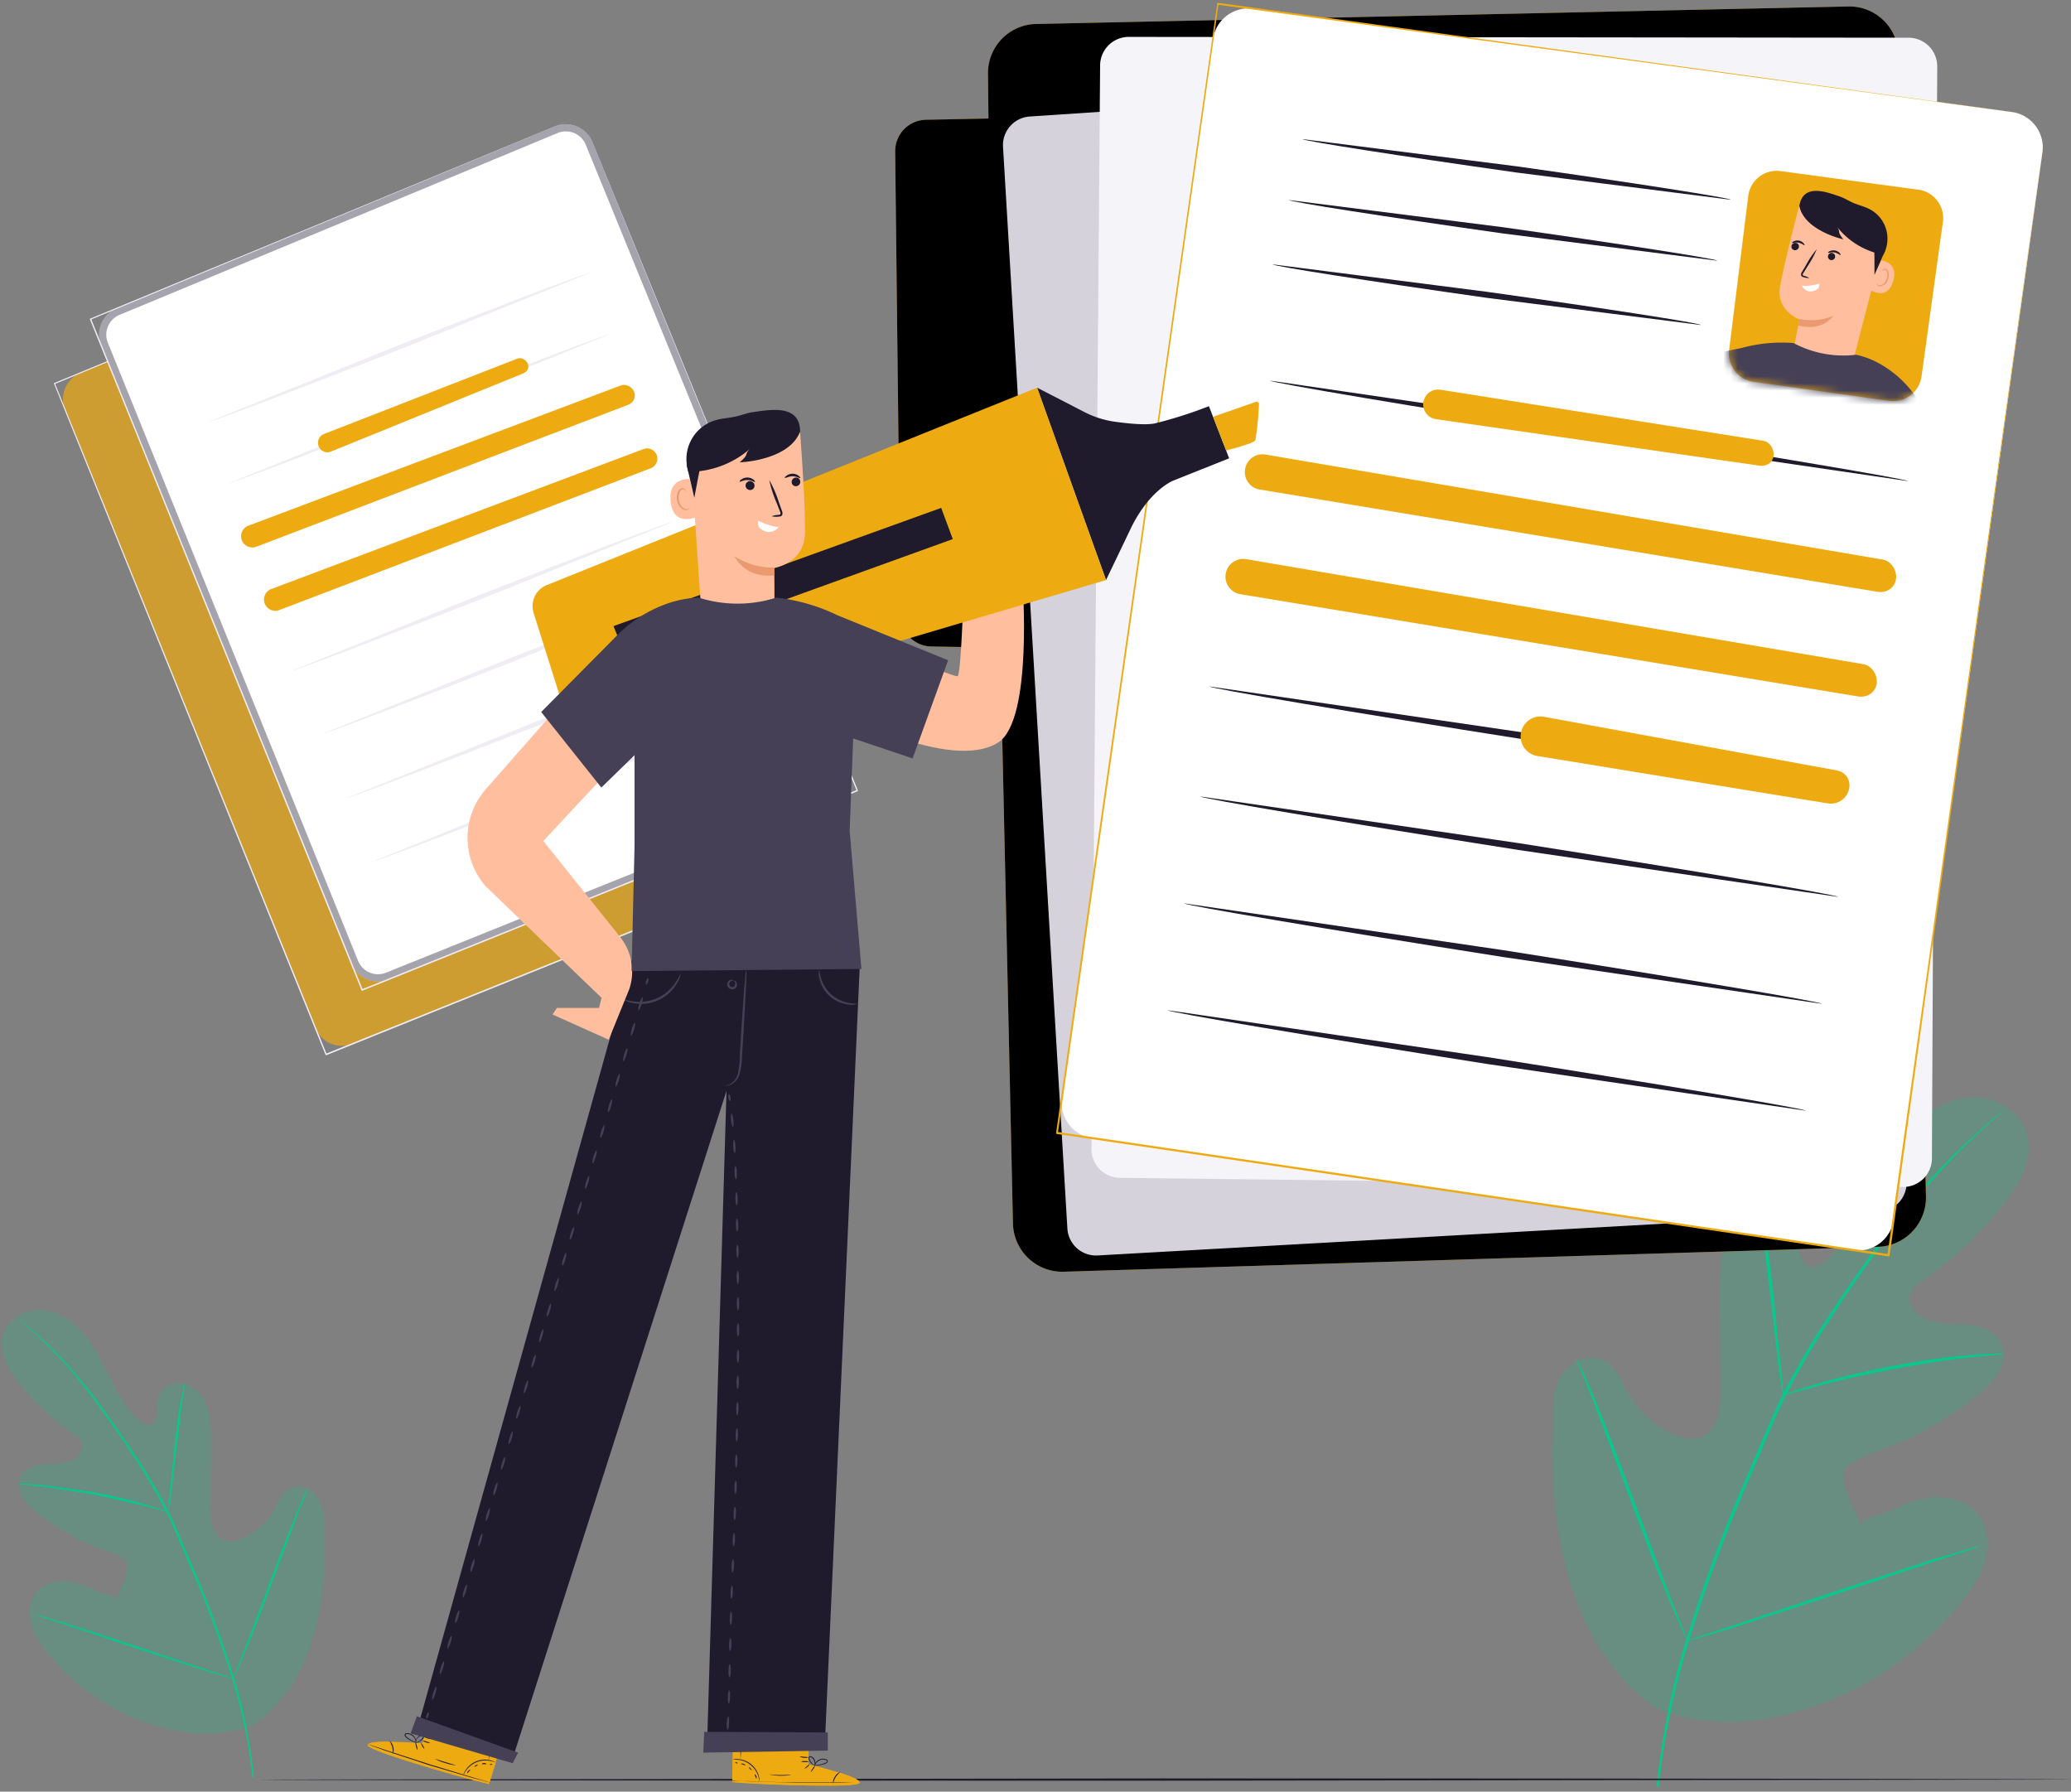 <svg xmlns="http://www.w3.org/2000/svg" xmlns:xlink="http://www.w3.org/1999/xlink" width="289" height="250" fill="none" xmlns:v="https://vecta.io/nano"><rect width="100%" height="100%" fill="#808080" stroke="none"/><style><![CDATA[.B{fill:#1f1b2d}.C{fill:#eeaa11}.D{fill:#ffbe9d}.E{fill:#eb996e}.F{fill:#454056}]]></style><g fill="#07c98b"><path opacity=".2" d="M231.379 238.557c-12.364-8.658-15.173-24.729-14.681-39.182.084-2.406-.18-4.952.961-7.069s3.817-3.562 6.002-2.546c1.8.843 2.562 2.931 3.565 4.651 1.332 2.304 3.288 4.181 5.642 5.416 1.53.794 3.421 1.281 4.933.445 2.077-1.143 2.323-4.019 2.305-6.42l-.078-13.412c0-2.407 0-4.843.72-7.124s2.401-4.386 4.664-5.03 5.09.68 5.57 3.009c.204.974 0 1.991.072 3.008s.528 2.1 1.47 2.407 1.915-.397 2.629-1.101c2.467-2.407 4.142-5.542 5.708-8.647s3.085-6.275 5.33-8.917 5.342-4.735 8.763-4.927 7.082 1.925 7.947 5.294-1.099 6.812-3.242 9.549c-3.196 4.048-6.96 7.611-11.175 10.578-.751.541-1.573 1.119-1.861 2.01-.516 1.594.996 3.182 2.569 3.712 1.801.602 3.715.409 5.582.602s3.913 1.101 4.615 2.84c.985 2.473-1.062 5.018-3.103 6.684-4.032 3.367-8.612 6.013-13.54 7.822-1.765.65-3.601 1.204-5.036 2.455s.786 5.626 1.645 7.317 0 0 1.842-.343 3.493-1.348 5.252-2.01c3.283-1.245 7.533-1.017 9.639 1.805 1.381 1.871 1.507 4.483.805 6.715s-2.119 4.152-3.602 5.927c-5.269 6.197-12.004 11.185-19.644 13.839s-14.693 3.369-22.274.601"/><path d="M231.187 249.267c.671-6.698 1.979-13.317 3.907-19.765a215.9 215.9 0 0 1 8.511-23.141l2.545-5.957c.84-1.949 1.668-3.887 2.599-5.728 1.785-3.531 3.765-6.96 5.93-10.271 2.052-3.177 4.111-6.119 6.056-8.856s3.823-5.241 5.624-7.461c2.831-3.509 5.936-6.786 9.285-9.802l2.767-2.407.738-.601a1.55 1.55 0 0 1 .264-.199 1.45 1.45 0 0 1-.234.229l-.708.638-2.713 2.46a90.88 90.88 0 0 0-9.141 9.886c-1.801 2.226-3.601 4.741-5.564 7.479s-3.979 5.686-6.002 8.863a108.19 108.19 0 0 0-5.906 10.229c-.924 1.805-1.747 3.748-2.581 5.71l-2.539 5.944a220.12 220.12 0 0 0-8.553 23.099 107.32 107.32 0 0 0-3.985 19.681"/><path d="M248.875 194.665a4.6 4.6 0 0 1-.234-1.023l-.444-2.822-1.069-9.356-1.152-9.339-.462-2.816c-.083-.34-.127-.69-.132-1.04.134.323.234.66.3 1.004l.6 2.798c.45 2.371.906 5.68 1.278 9.338l.949 9.369.3 2.834a4.76 4.76 0 0 1 .066 1.053zm30.76-5.765c-.394.087-.796.137-1.2.15l-3.343.331c-2.815.301-6.693.861-10.942 1.661s-8.067 1.709-10.804 2.443l-3.241.884a6.53 6.53 0 0 1-1.2.295 6.45 6.45 0 0 1 1.152-.463c.751-.265 1.843-.602 3.205-1.023 2.731-.812 6.549-1.757 10.804-2.575s8.163-1.312 10.996-1.541a54.98 54.98 0 0 1 3.361-.186c.404-.028.81-.02 1.212.024zm-44.162 40.03s-.09-.12-.216-.373l-.523-1.119-1.8-4.158c-1.483-3.531-3.379-8.477-5.402-13.959l-5.276-14.001-1.68-4.212-.451-1.149c-.061-.13-.106-.268-.132-.409.086.115.157.24.211.373l.528 1.113c.45.975 1.068 2.407 1.8 4.164 1.483 3.532 3.379 8.477 5.402 13.965l5.276 13.995 1.68 4.212.451 1.149a2.1 2.1 0 0 1 .132.409z"/><path d="M276.352 215.724c-.127.075-.264.132-.408.168l-1.2.403-4.382 1.42-14.405 4.814-14.446 4.705-4.418 1.288-1.2.318c-.138.048-.281.074-.426.079.126-.074.261-.131.402-.169l1.2-.397 4.376-1.42 14.404-4.813 14.435-4.706 4.424-1.287 1.2-.319c.145-.044.294-.073.444-.084z"/></g><path opacity=".7" d="M72.387 26.632a4 4 0 0 1 5.236 2.182l35.447 86.776a4 4 0 0 1-2.209 5.223l-61.663 24.823a4 4 0 0 1-5.201-2.209L9.083 57.198a4 4 0 0 1 2.174-5.196l61.13-25.371z" class="C"/><path d="M76.101 25.09L7.581 53.442c-.049.003-.07.036-.057.066l.007.015 37.879 93.618.008.02c.016.043.058.071.104.071.014 0 .028-.002.042-.008l.483-.195 68.576-27.623c.054-.003.078-.039.064-.072l-.006-.016L76.101 25.09l38.379 94.196c.009.022.041.022.05 0s-.013-.044-.035-.035l-68.532 27.582-.437.176c-.025.01-.025.045 0 .055s.049-.014.039-.039L7.692 53.541c-.008-.019-.035-.019-.043.001s.012.038.031.03L76.101 25.09z" fill="#efecf3"/><path d="M77.431 17.638a4 4 0 0 1 5.236 2.182l35.447 86.777a4 4 0 0 1-2.209 5.223l-61.662 24.83a4 4 0 0 1-5.202-2.21L14.127 48.204a4 4 0 0 1 2.174-5.196l61.13-25.371z" fill="#fff"/><path d="M82.205 20.009a3.5 3.5 0 0 0-4.582-1.909L16.493 43.47a3.5 3.5 0 0 0-1.903 4.546l34.914 86.236a3.5 3.5 0 0 0 4.552 1.933l61.662-24.83a3.5 3.5 0 0 0 1.933-4.57L82.205 20.009z" stroke="#1f1b2d" stroke-opacity=".4"/><path d="M81.136 16.096L12.62 44.446c-.008.003-.016.005-.024.005-.035 0-.064.029-.064.065 0 .008.002.017.005.024l37.91 93.635.001.004c.018.051.076.075.124.052l.504-.203 68.591-27.62c.047-.019.07-.072.051-.119l-.002-.007-38.579-94.186 38.387 94.189c.009.022.04.022.049 0s-.013-.044-.035-.035l-68.532 27.589-.44.171c-.023.009-.024.042-.001.053s.047-.013.038-.037L12.736 44.544c-.008-.021-.038-.02-.046.001s.013.039.033.031l68.413-28.481zM29.132 58.849c.063.161 12.041-4.374 26.754-10.129l26.537-10.69c-.035-.175-12.041 4.374-26.754 10.13L29.132 58.85zm2.643 8.624c.063.154 12.042-4.381 26.754-10.129l26.537-10.697c-.035-.182-12.041 4.381-26.754 10.137l-26.537 10.69zm8.936 26.119c.056.154 12.042-4.381 26.754-10.13l26.53-10.697c-.042-.182-12.034 4.381-26.754 10.129l-26.53 10.697zm4.217 8.825c.056.154 12.041-4.381 26.754-10.13l26.53-10.697c-.042-.182-12.034 4.374-26.754 10.13l-26.53 10.697zm3.504 8.91c.063.154 12.041-4.381 26.754-10.129l26.53-10.698c-.042-.182-12.034 4.381-26.754 10.13l-26.53 10.697zm3.502 8.908c.063.155 12.041-4.381 26.754-10.129l26.531-10.697c-.042-.182-12.035 4.381-26.754 10.129l-26.53 10.697z" fill="#efecf3"/><path d="M72.188 50.041c.552-.215 1.222.156 1.459.698.254.582-.076 1.136-.663 1.375L46.182 63.012a1.32 1.32 0 1 1-.977-2.453l26.983-10.517zm14.424 3.748c.699-.263 1.522.137 1.844.811.367.767-.042 1.594-.837 1.897l-51.81 19.779a1.572 1.572 0 1 1-1.114-2.939L86.613 53.79zm3.182 8.871a1.43 1.43 0 1 1 1.014 2.675L38.984 85.121a1.571 1.571 0 1 1-1.113-2.938L89.794 62.66z" class="C"/><path d="M35.942 248.308c0 .091 56.657.159 126.52.159L289 248.308c0-.092-56.645-.16-126.538-.16l-126.52.16z" class="B"/><use xlink:href="#C" class="C"/><use xlink:href="#C" opacity=".4" fill="#000"/><path d="M252.267 9.009a4 4 0 0 1 4.258 3.741l9.524 152.056a4 4 0 0 1-3.768 4.244l-109.115 6.127a4 4 0 0 1-4.217-3.756l-8.981-150.934a4 4 0 0 1 3.727-4.229l108.572-7.25z" fill="#d5d2dc"/><path d="M266.337 5.262a4 4 0 0 1 3.996 4.019l-.742 152.359a4 4 0 0 1-4.046 3.98l-109.281-1.277a4 4 0 0 1-3.953-4.032l1.206-151.195a4 4 0 0 1 4.004-3.968l108.816.114z" fill="#f5f4f8"/><path d="M280.737 15.625a5 5 0 0 1 4.278 5.645l-20.753 148.902a5 5 0 0 1-5.679 4.257l-106.151-15.6a5 5 0 0 1-4.222-5.653L169.264 5.467a5 5 0 0 1 5.624-4.249l105.849 14.407z" fill="#fff"/><path d="M285.707 16.303L169.983.396h-.008a.12.12 0 0 0-.12.12l-22.481 157.549c-.001.007-.001.014-.001.021 0 .081.066.148.148.148.007 0 .014.001.021.002l.832.12 115.165 16.951c.095.002.156-.059.156-.135v-.01l21.969-158.878-22.265 158.735c-.006.039.038.064.069.04s.018-.072-.02-.077l-115.111-16.925-.737-.112c-.041-.006-.07.04-.045.074s.078.02.084-.021L170.037.639c.005-.033-.033-.055-.06-.035s-.016.063.018.068l115.712 15.631z" class="C"/><path d="M177.257 53.113c-.043.263 19.852 3.61 44.433 7.482l44.549 6.534c0-.257-19.852-3.609-44.433-7.482l-44.549-6.534zm-8.501 42.666c-.037.257 19.858 3.609 44.433 7.476l44.55 6.533c0-.263-19.846-3.609-44.434-7.475l-44.549-6.534zm-1.239 15.355c-.036.263 19.858 3.609 44.434 7.475l44.549 6.534c0-.263-19.846-3.609-44.433-7.476l-44.55-6.533zm14.256-91.723c0 .239 13.353 2.325 29.842 4.662l29.903 3.799c0-.239-13.353-2.331-29.848-4.662l-29.897-3.799zm-1.886 8.503c0 .239 13.353 2.331 29.842 4.662l29.903 3.799c0-.239-13.346-2.325-29.842-4.662l-29.903-3.799zm-2.282 8.975c0 .245 13.353 2.331 29.848 4.668l29.903 3.793c.036-.239-13.371-2.325-29.848-4.631l-29.903-3.83zm-12.364 89.16c-.042.257 19.852 3.609 44.433 7.476l44.55 6.533c0-.263-19.852-3.609-44.434-7.476l-44.549-6.533zm-2.282 14.915c-.043.257 19.852 3.609 44.427 7.476l44.586 6.533c.036-.263-19.852-3.609-44.44-7.476l-44.573-6.533z" class="B"/><path d="M246.056 61.506c.921.146 1.54 1.17 1.435 2.097-.113.998-1.007 1.506-2.001 1.364l-45.104-6.48a2.08 2.08 0 0 1-1.748-2.435 2.08 2.08 0 0 1 2.368-1.674l45.05 7.128zm16.656 16.571c1.165.198 1.975 1.413 1.88 2.592-.105 1.323-1.308 2.119-2.617 1.902l-86.193-14.267c-1.275-.211-2.173-1.368-2.06-2.656.126-1.44 1.454-2.466 2.879-2.223l86.111 14.652zm-2.707 14.596c1.167.198 1.978 1.415 1.884 2.595-.106 1.325-1.31 2.122-2.621 1.905l-86.187-14.266a2.48 2.48 0 0 1-2.063-2.659 2.48 2.48 0 0 1 2.883-2.226l86.104 14.651zm-3.712 14.819c1.244.227 1.994 1.304 1.75 2.545-.272 1.381-1.592 2.288-2.981 2.061l-40.531-6.61c-1.427-.232-2.436-1.521-2.32-2.961.132-1.638 1.65-2.803 3.266-2.507l40.816 7.472zm11.401-81.026a4 4 0 0 1 3.428 4.512l-2.978 21.541a4 4 0 0 1-4.519 3.413l-18.917-2.657a4 4 0 0 1-3.413-4.454l2.666-21.478a4 4 0 0 1 4.505-3.471l19.228 2.594z" class="C"/><mask id="A" mask-type="alpha" maskUnits="userSpaceOnUse" x="241" y="23" width="31" height="33"><path d="M267.693 26.466a4 4 0 0 1 3.428 4.512l-2.978 21.541a4 4 0 0 1-4.519 3.413l-18.916-2.657a4 4 0 0 1-3.413-4.454l2.666-21.478a4 4 0 0 1 4.504-3.471l19.228 2.594z" fill="#5d3cf2"/></mask><g mask="url(#A)"><path d="M258.318 51.426l-8.092-2.19c.128-.973.891-4.668.891-4.668s-3.314-1.169-2.716-4.595 2.643-11.159 2.643-11.159c2.089-.467 4.264-.367 6.302.289s3.865 1.844 5.293 3.443l.433.483-4.754 18.396z" class="D"/><path d="M250.757 34.834a.5.5 0 0 0 .26-.314c.019-.068.023-.138.013-.208a.49.49 0 0 0-.217-.345.5.5 0 0 0-.4-.069.5.5 0 0 0-.187.092.49.49 0 0 0-.145.132.48.48 0 0 0-.083.178.5.5 0 0 0-.007.197.51.51 0 0 0 .387.404.5.5 0 0 0 .379-.067zm-.684-.936c.043.074.428-.122.897-.037s.763.392.824.343 0-.141-.128-.281a1.13 1.13 0 0 0-.647-.349 1.21 1.21 0 0 0-.726.104c-.171.092-.238.19-.22.22zm5.334 1.426a.5.5 0 0 0-.281.263c-.027.06-.042.125-.044.191a.51.51 0 0 0 .032.194.5.5 0 0 0 .65.29.5.5 0 0 0 .166-.105c.048-.046.087-.1.114-.161a.51.51 0 0 0 .043-.192c.002-.066-.01-.132-.033-.194-.048-.124-.143-.224-.264-.278a.5.5 0 0 0-.383-.01z" class="B"/><path d="M255.108 35.268c.043.067.427-.129.891-.043s.769.398.83.343 0-.135-.128-.281a1.22 1.22 0 0 0-.652-.337c-.247-.043-.501-.008-.727.099-.177.092-.25.165-.214.22zm-2.618 3.531a2.37 2.37 0 0 0-.726-.306c-.122-.037-.214-.08-.214-.147.022-.124.076-.241.159-.336l.549-.887a13.9 13.9 0 0 0 1.269-2.361 12.7 12.7 0 0 0-1.501 2.221l-.531.899a.8.8 0 0 0-.165.495.33.33 0 0 0 .059.141c.031.042.072.075.118.097a.84.84 0 0 0 .202.067c.252.083.516.122.781.116z" class="B"/><path d="M253.887 39.606c.543-.202-1.483.465-2.441.239a1.32 1.32 0 0 0 .578.652c.26.146.562.198.856.15 1.135-.184 1.007-1.04 1.007-1.04z" fill="#fff"/><path d="M251.135 44.517c1.569.326 3.199.174 4.681-.434 0 0-1.507 2.264-4.882 1.315l.201-.881z" class="E"/><path d="M262.511 36.332c.079 0 2.575.288 1.629 3.059s-3.454.918-3.436.838 1.807-3.897 1.807-3.897z" class="D"/><path d="M261.894 39.569s.037.049.11.116c.099.087.228.133.36.128.33 0 .738-.392.921-.893a1.71 1.71 0 0 0 .098-.746.6.6 0 0 0-.059-.279.61.61 0 0 0-.179-.222c-.05-.034-.111-.049-.171-.042s-.117.035-.158.079c-.068.067-.068.128-.086.128s-.043-.067 0-.177c.04-.063.1-.11.171-.135.046-.02.096-.03.146-.03s.101.01.147.03c.107.063.196.152.259.259a.73.73 0 0 1 .101.353c.038.283.007.571-.092.838-.07.255-.214.484-.414.657s-.446.283-.708.316c-.082-.004-.162-.026-.234-.065a.53.53 0 0 1-.181-.161c-.049-.086-.043-.153-.031-.153z" class="E"/><path d="M251.093 28.716c.445 2.514 3.661 4.075 6.139 4.68-.971-1.223-.293-.887-.879-1.737a10.76 10.76 0 0 0 6.457 3.885c.3-.543.489-1.141.554-1.759s.006-1.242-.175-1.836a4.62 4.62 0 0 0-.876-1.622 4.61 4.61 0 0 0-1.438-1.151c-.726-.373-1.532-.551-2.282-.875-.611-.275-1.221-.661-1.868-.887-1.953-.673-5.108-1.835-5.632 1.303z" class="B"/><path d="M261.516 33.989c.067.355.061 4.368.061 4.368l1.568-3.579-1.629-.789z" class="B"/><path d="M274.356 65.71l-6.78-10.015c-1.289-1.986-3.026-3.64-5.072-4.827-1.082-.637-2.258-1.099-3.484-1.37-3.011.368-6.063-.203-8.739-1.633a21.31 21.31 0 0 0-7.256.691l-13.426 2.741 1.941 11.807 7.091-.973-1.538 10.474-4.223 15.294 25.851 5.114 2.294-14.175 1.88-10.211 3.051 4.344 8.41-7.262z" class="F"/></g><g class="C"><path d="M112.831 246.165l.03-5.652-10.551-.122-.135 8.261.656.05c2.91.196 14.81.798 16.765.227 2.175-.633-6.765-2.764-6.765-2.764z"/><path d="M105.999 248.616c-.145-.894-.614-1.703-1.317-2.273-.688-.564-1.563-.849-2.451-.798l-.037 2.955 3.805.116z"/><path d="M117.201 247.363s3.131.946 2.732 1.462-12.451.363-17.769-.172v-.239l14.056.301s.362-1.333.981-1.352z"/></g><g class="B"><path d="M102.029 248.408h.184l.521.043 1.912.105 6.335.19h6.336l1.918-.055h.521.184-.705-1.924-6.33c-2.475 0-4.712-.105-6.329-.16l-1.918-.061h-.521l-.184-.062z"/><path d="M116.244 248.88a4.26 4.26 0 0 1 .368-.915c.192-.266.414-.51.662-.725-.333.118-.609.357-.772.67a1.43 1.43 0 0 0-.258.97zm-3.093-1.627c.03 0 .177-.16.337-.399a1.17 1.17 0 0 0 .232-.473c-.03 0-.183.16-.337.405s-.263.449-.232.467zm-.852-.46s.196-.086.379-.246.313-.313.288-.337-.189.079-.373.245-.313.314-.294.338zm-.527-1.008a1.19 1.19 0 0 0 .551.08c.185.021.373.005.552-.05a1.18 1.18 0 0 0-.552-.079 1.35 1.35 0 0 0-.551.049z"/><path d="M111.593 245.078c.181.124.394.191.613.191a1.04 1.04 0 0 0 .613-.08c-.202-.035-.408-.052-.613-.049-.202-.038-.407-.058-.613-.062zm1.925 1.258a2.04 2.04 0 0 0 .68 0 4.45 4.45 0 0 0 .723-.153 1.95 1.95 0 0 0 .417-.166c.081-.046.142-.121.171-.209.01-.05.006-.103-.013-.15s-.05-.09-.091-.12c-.256-.134-.55-.172-.831-.109a1.22 1.22 0 0 0-.707.453 1.18 1.18 0 0 0-.227.448.44.44 0 0 0 0 .184c.074-.208.182-.404.319-.577.157-.174.358-.301.582-.369a1.08 1.08 0 0 1 .411-.047c.139.012.274.051.398.115.11.08.061.209-.055.276-.123.066-.253.12-.386.16-.228.077-.462.134-.699.172l-.692.092z"/><path d="M113.695 246.375a.72.72 0 0 0 .086-.473 1.13 1.13 0 0 0-.184-.498.7.7 0 0 0-.233-.25c-.098-.062-.209-.099-.325-.106a.27.27 0 0 0-.214.313.78.78 0 0 0 .11.307c.088.151.195.289.319.412.101.127.234.224.386.282 0 0-.135-.122-.319-.344-.11-.125-.205-.263-.282-.411-.092-.141-.153-.399 0-.43s.343.16.448.295a1.11 1.11 0 0 1 .183.442c.022.153.03.307.025.461zm-11.415-.86l.778.036a3.32 3.32 0 0 1 1.692.726c.485.396.848.922 1.047 1.517.153.46.166.761.19.761.01-.071.01-.143 0-.215a3.18 3.18 0 0 0-.11-.571c-.181-.625-.547-1.18-1.049-1.592a3.21 3.21 0 0 0-1.764-.718 2.83 2.83 0 0 0-.582 0 .76.76 0 0 0-.202.056z"/><path d="M103.45 241.153c-.128 1.444-.165 2.895-.111 4.343.119-1.444.156-2.894.111-4.343zm3.891 6.45c1.009.203 2.046.226 3.064.067 0-.037-.693 0-1.545 0s-1.513-.104-1.519-.067zm-2.053-.031l.123.307c.067.16.104.301.141.295s.055-.166 0-.35-.264-.276-.264-.252zm-.777-.982c-.031 0 .036.135.147.245s.214.185.238.16-.036-.135-.147-.246-.214-.184-.238-.159zm-1.109-.462c0 .037.147.037.3.092s.263.142.294.117-.061-.166-.251-.233-.356-.006-.343.024zm-.798-.221c0 .037.049.092.135.123s.172.043.184 0-.049-.086-.135-.123-.165-.03-.184 0z"/></g><g class="C"><path d="M58.897 243.247l1.722-5.381 10.067 3.164-2.451 7.893-.613-.153c-2.831-.719-14.326-3.852-16.011-5.001-1.875-1.277 7.286-.522 7.286-.522z"/><path d="M64.633 247.7c.412-.807 1.109-1.431 1.955-1.751a3.55 3.55 0 0 1 2.586 0l-.882 2.82-3.658-1.069z"/><path d="M54.374 243.026s-3.272-.074-3.064.541 11.722 4.214 16.936 5.356l.049-.227-13.45-4.091s.104-1.37-.472-1.579z"/></g><g class="B"><path d="M68.474 248.74l-.184-.037-.502-.129-1.838-.492-6.078-1.787-6.017-1.99-1.808-.651-.49-.185c-.058-.018-.113-.042-.165-.073l.178.049.496.159 1.838.615 6.023 1.953 6.066 1.843 1.838.534.496.148a.95.95 0 0 1 .147.043z"/><path d="M54.816 244.764c.011-.329-.014-.658-.074-.982-.099-.314-.235-.615-.404-.897a1.39 1.39 0 0 1 .533.866 1.48 1.48 0 0 1-.055 1.013zm3.444-.583c-.037 0-.123-.209-.203-.485s-.105-.51-.068-.522a1.29 1.29 0 0 1 .197.491 1.18 1.18 0 0 1 .074.516zm.949-.171c-.031 0-.159-.142-.282-.351s-.202-.399-.172-.417.153.141.282.35.202.399.172.418zm.809-.793c-.187.005-.372-.028-.545-.098a1.38 1.38 0 0 1-.509-.222 1.12 1.12 0 0 1 .545.099c.294.086.521.184.508.221z"/><path d="M60.404 242.595a.99.99 0 0 1-.613 0 1.08 1.08 0 0 1-.582-.27 3.32 3.32 0 0 1 .613.148c.197.024.392.066.582.122zm-2.212.597a1.78 1.78 0 0 1-.65-.203 4.26 4.26 0 0 1-.643-.368 2.01 2.01 0 0 1-.343-.289c-.061-.069-.096-.159-.098-.252a.27.27 0 0 1 .059-.14c.033-.041.076-.071.125-.087.285-.048.578.006.827.153a1.23 1.23 0 0 1 .534.652c.057.161.082.332.074.503a.37.37 0 0 1-.037.179c-.002-.221-.044-.439-.123-.645a1.23 1.23 0 0 0-.441-.535 1.07 1.07 0 0 0-.376-.174 1.05 1.05 0 0 0-.414-.016c-.123.049-.123.178-.031.282s.203.192.319.271c.194.144.399.273.613.387l.607.282z"/><path d="M58.014 243.174c-.038-.16-.016-.328.061-.473.071-.165.183-.308.325-.418.081-.075.179-.13.286-.159a.68.68 0 0 1 .327-.007c.031.017.058.04.08.067a.26.26 0 0 1 .048.093c.01.033.013.069.008.104a.27.27 0 0 1-.032.099.72.72 0 0 1-.196.258 2.3 2.3 0 0 1-.429.295.92.92 0 0 1-.453.147s.165-.074.41-.227a2.49 2.49 0 0 0 .392-.301c.129-.111.27-.338.116-.418a.62.62 0 0 0-.515.141 1.12 1.12 0 0 0-.312.363 1.88 1.88 0 0 0-.116.436zm11.122 2.734s-.282-.117-.754-.203c-.614-.122-1.249-.066-1.833.16a3.3 3.3 0 0 0-1.463 1.118c-.288.387-.392.676-.417.663a.73.73 0 0 1 .061-.202 2.77 2.77 0 0 1 .282-.51 3.22 3.22 0 0 1 1.49-1.187c.605-.235 1.266-.282 1.898-.134.189.046.374.11.552.19a.66.66 0 0 1 .184.105zm.257-4.527a35.3 35.3 0 0 1-1.226 4.165 20.12 20.12 0 0 1 .564-2.101 17.96 17.96 0 0 1 .662-2.064zm-5.722 4.937c-.517-.041-1.028-.146-1.52-.313a6.09 6.09 0 0 1-1.434-.583c0-.031.662.215 1.471.46l1.483.436z"/><path d="M65.643 246.933l-.208.252c-.11.129-.196.252-.227.239s0-.172.129-.325.294-.197.306-.166zm1.042-.695c0 .031-.08.117-.221.191s-.263.104-.276.074.08-.117.214-.191.282-.104.282-.074zm1.189-.09c0 .03-.147 0-.313 0s-.3.055-.319 0 .11-.142.313-.148.355.117.319.148zm.82.036c0 .037-.073.068-.165.074s-.172 0-.172-.049.067-.068.166-.074.171.012.171.049zm51.319-112.19l-4.926 109.74-16.434.344 2.727-91.871-29.78 92.964-13.432-3.685 29.97-107.492"/></g><g class="F"><path d="M72.304 244.551l-.766 1.474-14.234-4.159.864-2.395 14.136 5.08zm-12.495-5.627c-.086 0-.214.153-.288.393s-.061.467 0 .491.208-.153.282-.399.092-.461.006-.485zm1.067-3.565c-.086 0-.276.351-.423.842s-.196.915-.11.94.27-.35.417-.848.202-.909.116-.934zm1.066-3.561c-.086 0-.276.35-.423.841s-.196.916-.11.94.27-.356.417-.847.202-.91.116-.934zm1.067-3.545c-.086 0-.276.35-.423.841s-.196.916-.11.94.27-.356.417-.847.202-.934.116-.934zm1.066-3.581c-.086 0-.276.35-.423.841s-.196.916-.11.94.27-.356.417-.847.196-.91.117-.934zm1.066-3.563c-.086-.031-.276.35-.423.842s-.196.909-.11.94.27-.357.417-.848.196-.909.116-.934zm1.066-3.569c-.086 0-.276.356-.423.848s-.196.909-.11.94.27-.357.417-.848.196-.909.116-.94zm1.091-3.562c-.086 0-.276.356-.423.847s-.196.909-.11.934.27-.35.417-.842.171-.909.116-.939zm1.042-3.54c-.086 0-.276.357-.423.848s-.196.909-.11.934.27-.35.416-.842.196-.94.116-.94zm1.066-3.586c-.086 0-.276.356-.423.847s-.196.909-.11.934.27-.35.417-.842.196-.915.116-.939zm1.059-3.563c-.08 0-.27.356-.417.848s-.196.909-.116.933.276-.35.423-.841.196-.915.11-.94zm1.067-3.561c-.08 0-.27.35-.417.847s-.196.909-.116.934.276-.35.423-.842.165-.915.11-.939zm1.066-3.565c-.08 0-.27.35-.417.842s-.196.915-.116.939.276-.35.423-.847.196-.909.11-.934zm1.066-3.537c-.08 0-.27.35-.417.842s-.196.915-.116.939.276-.356.423-.847.196-.934.11-.934zm1.066-3.587c-.08 0-.27.35-.417.842s-.196.915-.117.939.276-.356.423-.847.196-.909.11-.934zm1.067-3.564c-.086 0-.27.35-.417.841s-.202.916-.116.94.276-.356.423-.848.19-.909.11-.933zm1.066-3.563c-.086-.031-.27.35-.417.841s-.202.91-.116.94.276-.356.423-.847.196-.91.11-.934zm1.067-3.568c-.086 0-.27.356-.417.847s-.202.91-.116.94.276-.356.423-.847.196-.91.11-.94zm1.065-3.532c-.086 0-.269.356-.417.847s-.202.909-.116.934.276-.35.423-.842.196-.939.11-.939zm1.067-3.593c-.086 0-.27.356-.417.847s-.202.909-.116.934.276-.35.423-.841.214-.916.11-.94zm1.066-3.564c-.086 0-.27.357-.417.848s-.202.909-.116.934.27-.351.423-.842.196-.915.11-.94zm1.066-3.562c-.086 0-.27.356-.417.847s-.202.91-.116.934.27-.35.417-.841.202-.916.116-.94zm1.035-3.563c-.086 0-.27.35-.417.848s-.202.909-.116.934.27-.35.417-.842.233-.915.116-.94zm1.098-3.532c-.086 0-.27.35-.423.842s-.196.915-.11.939.27-.35.417-.847.202-.934.117-.934zm1.065-3.594c-.086 0-.276.35-.423.842s-.196.915-.11.94.27-.357.417-.848.202-.909.116-.934zm1.066-3.561c-.086 0-.276.35-.423.841s-.196.916-.11.94.27-.356.417-.848.202-.909.117-.933zm1.061-3.564c-.086 0-.276.35-.423.842s-.196.915-.11.94.27-.357.417-.848.208-.909.116-.934zm1.072-3.563c-.086-.031-.276.35-.423.841s-.196.909-.11.94.27-.356.417-.848.202-.909.117-.933zm1.066-3.569c-.086 0-.276.357-.423.848s-.196.909-.11.94.27-.356.417-.848.196-.903.116-.94zm.797-2.66c-.086 0-.215.148-.288.393s-.061.461 0 .486.208-.148.282-.393.092-.461.006-.486zm11.029 106.692c-.086 0-.165.196-.184.448s.049.467.141.473.166-.196.178-.454-.043-.461-.135-.467z"/><path d="M101.612 239.526c-.086 0-.178.4-.196.909s.037.916.129.916.171-.4.19-.903-.013-.922-.123-.922zm.135-3.655c-.086 0-.172.399-.184.909s.043.915.135.915.171-.405.183-.909-.043-.915-.134-.915zm.092-3.662c-.086 0-.166.405-.178.909s.049.915.135.922.171-.406.184-.91-.049-.921-.141-.921zm.092-3.661c-.092 0-.172.405-.184.915s.049.915.135.915.171-.405.184-.909-.049-.915-.135-.921zm.092-3.66c-.086 0-.172.405-.184.915s.049.915.135.915.172-.405.184-.909-.049-.915-.135-.921zm.122-3.656c-.092 0-.178.4-.196.91s.043.915.128.921.178-.405.19-.909-.043-.922-.122-.922zm.153-3.655c-.092 0-.178.399-.203.903s.037.922.123.922.178-.4.202-.91-.036-.915-.122-.915zm.142-3.66c-.086 0-.178.405-.196.909s.036.915.128.921.172-.405.19-.909-.037-.915-.122-.921zm.128-3.655c-.092 0-.178.405-.19.909s.037.915.129.921.171-.405.19-.909-.043-.915-.129-.921zm.11-3.662c-.086 0-.171.405-.184.909s.043.915.129.921.171-.405.19-.909-.049-.915-.135-.921zm.098-3.656c-.092 0-.172.406-.184.909s.049.916.135.916.171-.406.184-.909-.074-.916-.135-.916zm.062-3.66c-.086 0-.166.406-.178.915s.055.916.141.916.172-.406.178-.909-.037-.922-.141-.922zm.073-3.655c-.086 0-.166.405-.172.909s.055.915.147.915.166-.405.172-.909-.055-.915-.147-.915zm.048-3.66c-.091 0-.165.405-.171.915s.061.915.147.915.165-.411.172-.915-.062-.915-.148-.915zm.026-3.643c-.092 0-.166.412-.166.915s.068.916.153.916.16-.406.166-.916-.068-.915-.153-.915zm.005-3.685c-.085 0-.159.405-.159.915s.067.909.159.915.16-.411.16-.915-.074-.915-.16-.915zm-.012-3.65c-.086 0-.153.412-.153.915s.074.916.165.916.154-.412.154-.916-.074-.915-.166-.915zm-.025-3.661c-.092 0-.159.412-.153.915s.08.916.166.916.159-.412.153-.916-.08-.915-.166-.915zm-.049-3.655c-.085 0-.153.411-.147.915s.086.915.172.915.153-.411.147-.921-.086-.909-.172-.909zm-.066-3.66c-.086 0-.147.417-.141.921s.092.909.177.909.154-.411.141-.915-.085-.915-.177-.915zm-.08-3.662c-.085 0-.147.417-.134.921s.091.915.177.909.153-.411.141-.915-.104-.915-.184-.915zm-.129-3.661c-.086 0-.141.418-.123.922s.104.915.196.909.141-.412.123-.922-.111-.909-.196-.909zm-.214-3.649c-.086 0-.129.418-.098.922s.129.909.221.903.128-.418.098-.928-.129-.909-.221-.897zm-.332-3.648c-.092 0-.116.423-.067.927s.165.903.251.897.117-.424.068-.928-.166-.903-.252-.896zm-.355-2.697c-.085 0-.128.228-.091.473s.134.449.22.437.129-.228.098-.48-.141-.466-.227-.43zm13.787 91.569l-17.377.283.135-2.905 17.243.092v2.53zm-11.397-108.885a2.86 2.86 0 0 0-.104.669l-.165 1.843-.417 6.069-.196 3.342c.01.901-.097 1.799-.319 2.672a2.26 2.26 0 0 1-1.109 1.321c-.199.078-.404.139-.613.184.059.014.12.014.178 0a1.41 1.41 0 0 0 .502-.092c.294-.127.559-.313.778-.546a2.33 2.33 0 0 0 .497-.812c.259-.888.393-1.808.398-2.733l.215-3.342.331-6.069.061-1.843c.018-.222.005-.445-.037-.663zm-1.685 1.456c0 .043.135.154.153.412a.5.5 0 0 1-.026.2.51.51 0 0 1-.102.174.41.41 0 0 1-.206.094c-.076.01-.153-.001-.223-.032a.41.41 0 0 1-.27-.344.51.51 0 0 1 .049-.196c.03-.061.071-.116.123-.16.19-.179.386-.142.392-.191s-.202-.184-.527 0c-.092.058-.17.136-.228.229a.72.72 0 0 0-.103.306.72.72 0 0 0 .122.399c.08.118.193.209.325.262a.71.71 0 0 0 .415.035.72.72 0 0 0 .364-.205c.069-.084.118-.184.141-.291a.68.68 0 0 0-.007-.323c-.122-.357-.392-.406-.392-.369zm-15.466 2.604a3.16 3.16 0 0 0 1.366.522c1.179.238 2.403.102 3.502-.391a5.79 5.79 0 0 0 2.626-2.355c.281-.408.461-.878.527-1.369-.055 0-.221.516-.717 1.228a6 6 0 0 1-2.562 2.187 5.99 5.99 0 0 1-3.333.461c-.858-.105-1.391-.332-1.409-.283zm27.329-4.06a2.41 2.41 0 0 0 .061 1.192c.222.953.737 1.812 1.471 2.457s1.66 1.045 2.635 1.142c.396.069.803.035 1.183-.098 0-.055-.46 0-1.159-.129a4.99 4.99 0 0 1-2.451-1.155 5.12 5.12 0 0 1-1.464-2.285c-.208-.67-.221-1.124-.276-1.124z"/></g><path d="M116.741 87.671s16.373 6.941 16.894 6.677.888-13.483.888-13.483h8.144s1.544 19.608-3.364 22.728c-6.71 4.3-22.954-4.644-22.954-4.644l.392-11.278z" class="D"/><path d="M168.702 56.673l2.821 7.276-7.783 3.106s-3.207 1.224-5.817 6.417l-3.581 7.468-9.619-26.848 6.696 3.449a13.26 13.26 0 0 0 4.225 1.312c1.804.251 4.196.486 5.476.234 2.577-.636 5.11-1.442 7.582-2.413z" class="B"/><path d="M82.906 102.057l71.436-21.118-9.619-26.848-68.435 27.555c-.737.296-1.335.861-1.673 1.581a3.16 3.16 0 0 0-.151 2.3l4.555 14.453a3.18 3.18 0 0 0 1.526 1.823c.725.387 1.571.478 2.361.254zm92.357-45.987a.32.32 0 0 1 .153-.013c.051.008.1.029.141.061s.074.072.096.12.032.099.029.151a42.86 42.86 0 0 1-.495 5.019c-.106.46-4.087 1.443-4.087 1.443l-1.822-4.698 5.985-2.082z" class="C"/><path d="M87.373 91.671l-1.765-4.307 45.732-16.497 1.617 4.355-45.584 16.45z" class="B"/><path d="M97.899 85.846l10.147-.817c.067-1.186 0-5.78 0-5.78s4.222-.657 4.289-4.914-.68-13.944-.68-13.944a14.63 14.63 0 0 0-7.618-1.087c-2.591.324-5.049 1.335-7.119 2.93l-.613.485 1.593 23.127z" class="D"/><g class="B"><path d="M110.65 67.683c-.11-.112-.172-.261-.176-.418a.61.61 0 0 1 .565-.624c.156-.012.31.035.432.133a.62.62 0 0 1 .144.193.61.61 0 0 1 .023.473c-.028.077-.07.147-.124.206-.11.119-.263.19-.425.197a.61.61 0 0 1-.439-.16zm1.023-.982c-.067.074-.484-.246-1.06-.246s-1.005.295-1.072.221.037-.166.221-.307a1.46 1.46 0 0 1 .851-.27 1.4 1.4 0 0 1 .846.295c.184.16.245.307.214.307zm-6.697.527a.61.61 0 0 1 .294.382.62.62 0 0 1 .013.246.6.6 0 0 1-.253.41.62.62 0 0 1-.225.099.6.6 0 0 1-.246.002c-.082-.016-.158-.048-.226-.095a.61.61 0 0 1-.274-.379c-.038-.158-.012-.324.072-.463a.62.62 0 0 1 .38-.278.61.61 0 0 1 .465.075z"/><path d="M105.356 67.234c-.061.074-.478-.246-1.06-.252s-1.005.301-1.066.227.031-.166.214-.307c.249-.181.551-.276.858-.27s.602.105.846.289c.178.147.245.282.208.313zm2.334 4.804a2.89 2.89 0 0 1 .938-.197c.153 0 .269-.049.282-.135a.82.82 0 0 0-.105-.436l-.465-1.186a16.37 16.37 0 0 1-.993-3.108 16.15 16.15 0 0 1 1.305 2.992l.435 1.228a1 1 0 0 1 .086.614.4.4 0 0 1-.104.15.41.41 0 0 1-.159.089 1.19 1.19 0 0 1-.258.037 2.72 2.72 0 0 1-.962-.049z"/></g><path d="M105.803 72.683c-.613-.362 1.667.891 2.849.829-.201.302-.498.527-.843.639a1.6 1.6 0 0 1-1.056-.025c-1.262-.436-.95-1.444-.95-1.444z" fill="#fff"/><path d="M108.033 79.188a9.79 9.79 0 0 1-5.515-1.566s1.299 3.071 5.515 2.666v-1.1z" class="E"/><path d="M96.244 66.847c-.092-.031-3.144-.233-2.641 3.329s3.934 1.88 3.928 1.775-1.287-5.105-1.287-5.105z" class="D"/><path d="M96.263 70.852s-.055.055-.153.117a.61.61 0 0 1-.466.074c-.251-.112-.467-.29-.626-.515a1.53 1.53 0 0 1-.275-.763c-.051-.305-.037-.617.043-.915.018-.116.064-.225.133-.319s.16-.17.266-.221c.069-.029.145-.033.217-.011s.133.066.175.128c.061.092.049.166.067.172s.067-.067 0-.215c-.031-.086-.092-.158-.172-.203a.49.49 0 0 0-.355-.043c-.138.048-.262.129-.361.236a.9.9 0 0 0-.209.378 2.19 2.19 0 0 0-.074 1.026 1.63 1.63 0 0 0 .35.878c.201.252.471.438.778.535.099.015.201.006.296-.025s.183-.083.255-.153c.116-.068.122-.154.11-.16z" class="E"/><g class="B"><path d="M111.612 60.287c-1.097 2.905-5.3 4.054-8.389 4.226 1.428-1.259.546-.995 1.428-1.88-2.383 2.066-5.428 3.202-8.579 3.2-.236-.718-.327-1.475-.266-2.229s.272-1.487.62-2.157a5.65 5.65 0 0 1 1.409-1.745 5.63 5.63 0 0 1 1.975-1.057c.95-.289 1.961-.313 2.929-.541.815-.19 1.599-.516 2.451-.614 2.488-.368 6.526-1.044 6.459 2.819"/><path d="M97.936 64.243c-.159.412-1.048 5.215-1.048 5.215l-1.078-4.632 2.126-.584z"/></g><path d="M67.757 123.649a10.3 10.3 0 0 1 .049-13.551l16.385-18.624 4.387 12.285c-.3.197-12.757 13.588-12.757 13.588l10.705 13.379c.813 1.014 1.356 2.218 1.579 3.499s.118 2.599-.305 3.829l-2.861 7.021-7.837-3.52.613-.915h5.876l.349-1.413-16.183-15.578z" class="D"/><path d="M75.521 99.348l10.349-10.443c1.994-2.089 4.447-3.684 7.163-4.656 1.44-.516 2.951-.806 4.479-.86 3.519 1.118 7.296 1.118 10.815 0a26.03 26.03 0 0 1 8.53 2.457l15.447 6.284-4.957 13.698-8.291-2.795-.49 12.9 1.642 19.27-32.077.294.417-17.482v-12.642l-4.632 4.515-8.395-10.541z" class="F"/><g fill="#07c98b"><path opacity=".2" d="M35.313 240.745c8.387-5.873 10.292-16.774 9.958-26.578-.057-1.632.122-3.359-.651-4.795s-2.589-2.417-4.071-1.727c-1.221.572-1.738 1.988-2.418 3.155-.904 1.563-2.231 2.836-3.827 3.673-1.038.539-2.321.87-3.347.302-1.409-.775-1.576-2.726-1.563-4.354l.053-9.098c0-1.632 0-3.285-.488-4.832s-1.629-2.976-3.163-3.412-3.453.461-3.778 2.04c-.139.662 0 1.351-.049 2.041s-.358 1.424-.997 1.633-1.299-.27-1.783-.747c-1.673-1.633-2.809-3.759-3.872-5.865s-2.093-4.257-3.615-6.049-3.624-3.212-5.944-3.343-4.804 1.307-5.39 3.592.745 4.62 2.199 6.477a36.22 36.22 0 0 0 7.581 7.175c.509.368 1.067.76 1.262 1.364.35 1.081-.676 2.159-1.742 2.518-1.221.408-2.52.277-3.786.408s-2.654.747-3.131 1.926c-.668 1.678.721 3.404 2.105 4.535 2.735 2.284 5.842 4.078 9.185 5.306 1.197.44 2.443.816 3.416 1.665s-.533 3.816-1.116 4.963 0 0-1.25-.233-2.37-.914-3.562-1.363c-2.227-.845-5.11-.69-6.539 1.224-.936 1.27-1.022 3.041-.546 4.555s1.437 2.816 2.443 4.02c3.575 4.204 8.143 7.588 13.325 9.388s9.967 2.285 15.109.408"/><path d="M35.443 248.01c-.455-4.543-1.343-9.033-2.65-13.407a146.46 146.46 0 0 0-5.773-15.697l-1.726-4.041c-.57-1.322-1.132-2.636-1.763-3.885-1.211-2.395-2.554-4.721-4.023-6.967-1.392-2.155-2.789-4.151-4.108-6.008s-2.593-3.555-3.815-5.061a57.79 57.79 0 0 0-6.298-6.649l-1.877-1.632-.501-.408a1.04 1.04 0 0 0-.179-.135.95.95 0 0 0 .159.155l.48.433 1.84 1.669a61.68 61.68 0 0 1 6.201 6.706c1.221 1.51 2.443 3.216 3.774 5.073a131.66 131.66 0 0 1 4.071 6.012c1.46 2.238 2.798 4.554 4.006 6.938.627 1.225 1.185 2.543 1.751 3.874l1.722 4.032c2.225 5.11 4.162 10.341 5.802 15.669 1.316 4.355 2.221 8.825 2.703 13.35"/><path d="M23.445 210.972a3.16 3.16 0 0 0 .159-.694l.301-1.914.725-6.347.782-6.334.313-1.911a3.17 3.17 0 0 0 .09-.706 3.48 3.48 0 0 0-.204.682l-.407 1.898c-.305 1.608-.615 3.853-.867 6.334l-.643 6.355-.204 1.922c-.041.236-.057.476-.045.715zm-20.866-3.91c.268.059.54.093.814.102l2.268.224 7.422 1.127 7.328 1.657 2.198.6a4.47 4.47 0 0 0 .814.2 4.41 4.41 0 0 0-.782-.315l-2.174-.694c-1.852-.55-4.442-1.191-7.328-1.746l-7.459-1.045-2.28-.127a4.61 4.61 0 0 0-.822.017zm29.957 27.153s.061-.082.147-.253l.354-.76 1.221-2.82c1.006-2.396 2.292-5.75 3.664-9.469l3.579-9.497 1.14-2.857.305-.78c.042-.088.072-.181.09-.277a1.15 1.15 0 0 0-.142.253l-.358.755a88.95 88.95 0 0 0-1.221 2.824c-1.006 2.396-2.292 5.751-3.664 9.473l-3.579 9.494-1.14 2.857-.305.779a1.36 1.36 0 0 0-.09.278z"/><path d="M4.806 225.256a1.03 1.03 0 0 0 .277.114l.814.274 2.972.963 9.771 3.265 9.8 3.192 2.996.873.814.216a.95.95 0 0 0 .289.053c-.086-.05-.177-.088-.273-.114l-.814-.269-2.968-.963-9.771-3.266-9.791-3.191-3.001-.874-.814-.216c-.098-.03-.199-.049-.301-.057z"/></g><defs ><path id="C" d="M264.91 7.554l3.85 159.361c.043 1.819-.634 3.581-1.882 4.901s-2.968 2.092-4.782 2.147l-113.655 3.481a6.87 6.87 0 0 1-2.658-.449 6.86 6.86 0 0 1-2.282-1.438c-.658-.625-1.187-1.375-1.555-2.206s-.569-1.728-.59-2.637l-1.77-80.35-9.624-.159c-1.138-.019-2.224-.482-3.028-1.291a4.39 4.39 0 0 1-1.274-3.041l-.739-64.732c-.011-1.158.435-2.274 1.241-3.104a4.37 4.37 0 0 1 3.062-1.326l8.714-.171-.067-6.258a6.87 6.87 0 0 1 1.932-4.852c1.258-1.298 2.976-2.046 4.781-2.08L257.965.904c1.797-.03 3.534.652 4.834 1.896s2.058 2.953 2.111 4.754z"/></defs></svg>